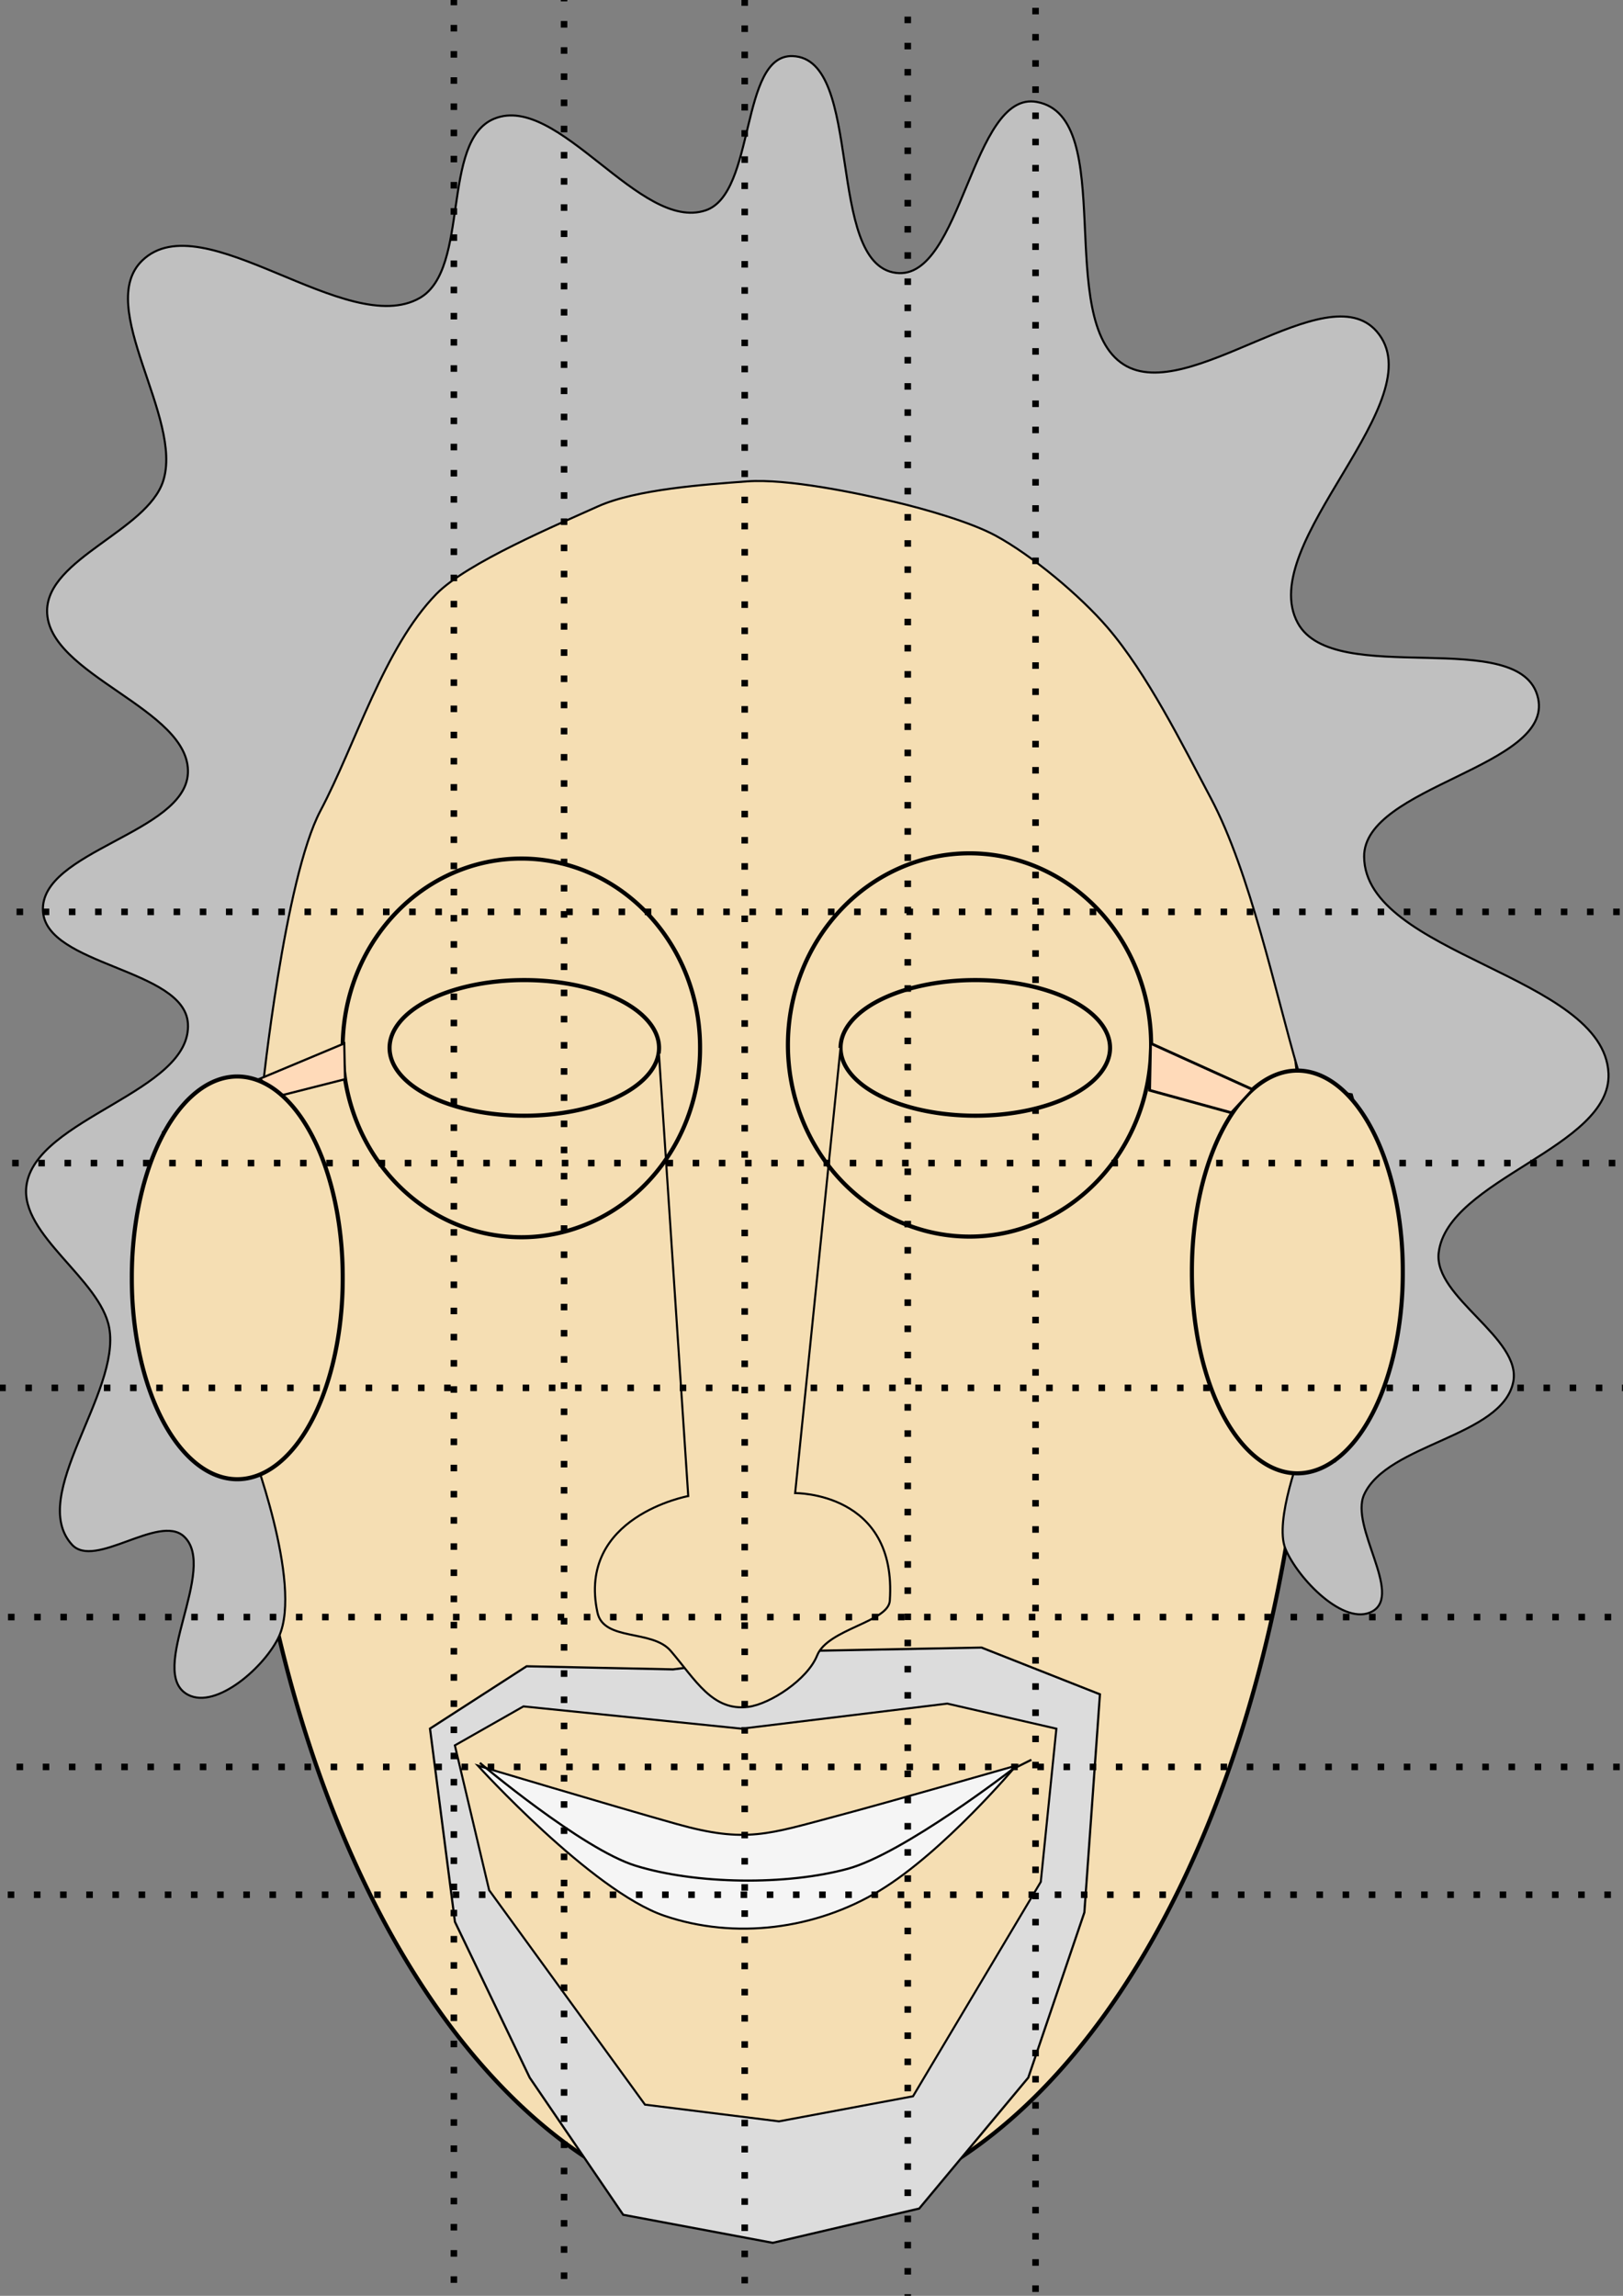 <?xml version="1.0" encoding="UTF-8" standalone="no"?>
<!-- Created with Inkscape (http://www.inkscape.org/) -->
<svg
   xmlns:dc="http://purl.org/dc/elements/1.1/"
   xmlns:cc="http://creativecommons.org/ns#"
   xmlns:rdf="http://www.w3.org/1999/02/22-rdf-syntax-ns#"
   xmlns:svg="http://www.w3.org/2000/svg"
   xmlns="http://www.w3.org/2000/svg"
   xmlns:sodipodi="http://sodipodi.sourceforge.net/DTD/sodipodi-0.dtd"
   xmlns:inkscape="http://www.inkscape.org/namespaces/inkscape"
   width="744.094"
   height="1052.362"
   id="svg2"
   sodipodi:version="0.32"
   inkscape:version="0.46"
   sodipodi:docname="diliago-portrait.svg"
   inkscape:output_extension="org.inkscape.output.svg.inkscape">
  <rect width="100%" height="100%" fill="#808080" stroke="none"/>
  <defs
     id="defs4">
    <inkscape:perspective
       sodipodi:type="inkscape:persp3d"
       inkscape:vp_x="0 : 526.18109 : 1"
       inkscape:vp_y="0 : 1000 : 0"
       inkscape:vp_z="744.09448 : 526.18109 : 1"
       inkscape:persp3d-origin="372.04724 : 350.78739 : 1"
       id="perspective10" />
  </defs>
  <sodipodi:namedview
     id="base"
     pagecolor="#ffffff"
     bordercolor="#666666"
     borderopacity="1.0"
     gridtolerance="10000"
     guidetolerance="10"
     objecttolerance="10"
     inkscape:pageopacity="0.0"
     inkscape:pageshadow="2"
     inkscape:zoom="0.49497475"
     inkscape:cx="317.53671"
     inkscape:cy="360.96047"
     inkscape:document-units="px"
     inkscape:current-layer="layer2"
     showgrid="false"
     inkscape:window-width="1280"
     inkscape:window-height="751"
     inkscape:window-x="-4"
     inkscape:window-y="-4"
     showguides="true"
     inkscape:guide-bbox="true">
    <inkscape:grid
       type="xygrid"
       id="grid3211" />
  </sodipodi:namedview>
  <g
     inkscape:label="drawing"
     inkscape:groupmode="layer"
     id="layer1"
     sodipodi:insensitive="true">
    <path
       sodipodi:type="arc"
       style="opacity:1;fill:#f5deb3;fill-opacity:1;fill-rule:evenodd;stroke:#000000;stroke-width:2;stroke-miterlimit:4;stroke-dasharray:none;stroke-dashoffset:0;stroke-opacity:1"
       id="path2385"
       sodipodi:cx="364.28571"
       sodipodi:cy="530.93359"
       sodipodi:rx="261.42856"
       sodipodi:ry="458.57144"
       d="M 625.714,530.934 A 261.429,458.571 0 1 1 102.857,530.934 A 261.429,458.571 0 1 1 625.714,530.934 z"
       transform="matrix(0.94,0,0,0.946,12.094,79.433)" />
    <path
       sodipodi:type="arc"
       style="opacity:1;fill:#f5deb3;fill-opacity:1;fill-rule:evenodd;stroke:#000000;stroke-width:2;stroke-miterlimit:4;stroke-dasharray:none;stroke-dashoffset:0;stroke-opacity:1"
       id="path2397"
       sodipodi:cx="242.85715"
       sodipodi:cy="425.21933"
       sodipodi:rx="65.714287"
       sodipodi:ry="32.857143"
       d="M 308.571,425.219 A 65.714,32.857 0 1 1 177.143,425.219 A 65.714,32.857 0 1 1 308.571,425.219 z"
       transform="matrix(0.94,0,0,0.946,12.094,78.081)" />
    <path
       sodipodi:type="arc"
       style="opacity:1;fill:#f5deb3;fill-opacity:1;fill-rule:evenodd;stroke:#000000;stroke-width:2;stroke-miterlimit:4;stroke-dasharray:none;stroke-dashoffset:0;stroke-opacity:1"
       id="path2401"
       sodipodi:cx="242.85715"
       sodipodi:cy="425.21933"
       sodipodi:rx="65.714287"
       sodipodi:ry="32.857143"
       d="M 308.571,425.219 A 65.714,32.857 0 1 1 177.143,425.219 A 65.714,32.857 0 1 1 308.571,425.219 z"
       transform="matrix(0.94,0,0,0.946,218.864,78.081)" />
    <path
       style="fill:#dcdcdc;fill-rule:evenodd;stroke:#000000;stroke-width:1px;stroke-linecap:butt;stroke-linejoin:miter;stroke-opacity:1"
       d="M 308.571,765.219 L 241.429,763.791 L 197.143,792.362 L 208.571,880.934 L 242.857,952.362 L 285.714,1015.219 L 354.286,1028.076 L 421.429,1012.362 L 471.429,952.362 L 497.143,876.648 L 504.286,776.648 L 450,755.219 L 375.714,756.648 L 308.571,765.219 z"
       id="path3205"
       sodipodi:nodetypes="cccccccccccccc" />
    <path
       style="fill:#f5deb3;fill-rule:evenodd;stroke:#000000;stroke-width:0.943px;stroke-linecap:butt;stroke-linejoin:miter;stroke-opacity:1"
       d="M 302.109,483.049 L 315.535,685.767 C 315.535,685.767 264.44,695.121 273.913,739.149 C 276.771,752.434 298.949,746.769 307.479,756.718 C 318.842,769.97 326.586,784.516 343.06,782.396 C 353.073,781.107 370.229,769.881 374.625,758.846 C 379.48,746.663 407.265,743.545 407.949,733.763 C 411.394,683.805 364.543,684.415 364.543,684.415 L 385.354,480.346"
       id="path2403"
       sodipodi:nodetypes="ccssssscc" />
    <path
       sodipodi:type="arc"
       style="opacity:1;fill:none;fill-opacity:1;fill-rule:evenodd;stroke:#000000;stroke-width:2;stroke-miterlimit:4;stroke-dasharray:none;stroke-dashoffset:0;stroke-opacity:1"
       id="path2391"
       sodipodi:cx="241.42857"
       sodipodi:cy="423.79074"
       sodipodi:rx="87.14286"
       sodipodi:ry="91.428574"
       d="M 328.571,423.791 A 87.143,91.429 0 1 1 154.286,423.791 A 87.143,91.429 0 1 1 328.571,423.791 z"
       transform="matrix(0.94,0,0,0.946,12.094,79.433)" />
    <path
       sodipodi:type="arc"
       style="opacity:1;fill:none;fill-opacity:1;fill-rule:evenodd;stroke:#000000;stroke-width:2;stroke-miterlimit:4;stroke-dasharray:none;stroke-dashoffset:0;stroke-opacity:1"
       id="path2393"
       sodipodi:cx="460"
       sodipodi:cy="422.36218"
       sodipodi:rx="88.571426"
       sodipodi:ry="92.85714"
       d="M 548.571,422.362 A 88.571,92.857 0 1 1 371.429,422.362 A 88.571,92.857 0 1 1 548.571,422.362 z"
       transform="matrix(0.94,0,0,0.946,12.094,79.433)" />
    <path
       style="fill:#f5deb3;fill-opacity:1;fill-rule:evenodd;stroke:#000000;stroke-width:0.945px;stroke-linecap:butt;stroke-linejoin:miter;stroke-opacity:1"
       d="M 339.999,792.395 L 239.979,782.183 L 208.544,800.055 L 224.262,866.435 L 295.704,964.73 L 357.145,972.389 L 418.586,960.9 L 477.169,862.606 L 484.313,792.395 L 434.303,780.906 L 339.999,792.395 z"
       id="path3207" />
    <path
       style="fill:#f5f5f5;fill-rule:evenodd;stroke:#000000;stroke-width:0.943px;stroke-linecap:butt;stroke-linejoin:miter;stroke-opacity:1"
       d="M 219.064,809.322 C 219.064,809.322 279.237,827.368 310.207,836.08 C 342.07,845.043 352.269,840.743 384.261,832.257 C 406.431,826.376 465.909,809.322 465.909,809.322 C 465.909,809.322 432.799,848.766 403.249,866.66 C 373.925,884.416 336.912,889.21 304.511,878.127 C 271.224,866.741 219.064,809.322 219.064,809.322 z"
       id="path2405"
       sodipodi:nodetypes="csscssc" />
    <path
       style="fill:#c0c0c0;fill-rule:evenodd;stroke:#000000;stroke-width:0.943px;stroke-linecap:butt;stroke-linejoin:miter;stroke-opacity:1"
       d="M 323.499,96.429 C 293.473,106.508 256.031,42.53 226.66,54.382 C 201.897,64.373 215.639,123.271 192.481,136.565 C 159.08,155.74 93.046,92.694 65.261,119.364 C 43.241,140.5 84.326,191.677 74.755,220.66 C 67.266,243.337 21.798,256.027 21.588,279.908 C 21.329,309.49 87.593,324.899 86.148,354.447 C 84.805,381.901 18.329,390.065 19.69,417.518 C 20.939,442.729 84.528,443.931 86.148,469.121 C 88.171,500.577 16.075,512.391 12.094,543.66 C 9.243,566.058 46.044,586.424 50.071,608.642 C 55.466,638.41 12.639,685.634 32.981,708.026 C 43.352,719.442 72.809,693.86 84.249,704.204 C 100.416,718.822 66.891,766.622 86.148,776.831 C 99.297,783.802 121.778,763.629 127.922,750.074 C 138.933,725.778 114.63,662.157 114.63,662.157 L 78.553,652.6 L 61.463,581.884 L 74.755,518.813 L 120.326,499.701 C 120.326,499.701 130.49,402.648 146.91,371.648 C 162.998,341.274 176.103,296.811 200.076,272.263 C 214.047,257.958 255.946,240.337 274.13,232.127 C 291.555,224.26 323.441,222.08 342.487,220.66 C 360.886,219.288 392.887,225.955 410.844,230.216 C 423.644,233.253 444.835,239.232 456.415,245.506 C 473.18,254.588 495.214,273.073 507.683,287.553 C 525.919,308.73 542.041,341.191 555.153,365.914 C 573.272,400.078 584.757,455.272 595.028,490.145 C 597.346,498.016 619.713,501.612 619.713,501.612 L 642.498,581.884 L 612.118,669.802 L 596.927,664.068 C 596.927,664.068 584.007,697.046 589.332,709.938 C 594.956,723.555 616.342,745.788 629.207,738.606 C 643.26,730.761 618.749,699.744 625.409,685.092 C 636.042,661.7 688.65,658.668 693.766,633.488 C 697.852,613.379 657.181,594.618 659.588,574.24 C 663.571,540.513 738.912,525.985 737.439,492.056 C 735.489,447.171 625.702,437.598 625.409,392.671 C 625.198,360.313 712.156,351.638 705.159,320.044 C 697.674,286.25 611.693,315.98 595.028,285.642 C 575.014,249.207 658.495,183.126 631.106,151.855 C 608.012,125.489 544.977,185.759 515.278,167.145 C 483.036,146.936 512.808,53.724 475.403,46.737 C 445.462,41.144 441.077,128.797 410.844,125.098 C 378.047,121.084 396.397,26.833 363.374,25.713 C 339.033,24.887 346.588,88.678 323.499,96.429 z"
       id="path2407"
       sodipodi:nodetypes="csssssssssssssscccccsssssssssccccsssssssssssssss" />
    <path
       style="fill:#ffdab9;fill-rule:evenodd;stroke:#000000;stroke-width:1px;stroke-linecap:butt;stroke-linejoin:miter;stroke-opacity:1"
       d="M 157.829,478.291 L 119.198,494.453 L 127.279,502.535 L 158.176,494.699 L 157.829,478.291 z"
       id="path3179"
       sodipodi:nodetypes="ccccc" />
    <path
       sodipodi:type="arc"
       style="opacity:1;fill:#f5deb3;fill-opacity:1;fill-rule:evenodd;stroke:#000000;stroke-width:2;stroke-miterlimit:4;stroke-dasharray:none;stroke-dashoffset:0;stroke-opacity:1"
       id="path2387"
       sodipodi:cx="102.85714"
       sodipodi:cy="535.2193"
       sodipodi:rx="51.42857"
       sodipodi:ry="97.14286"
       d="M 154.286,535.219 A 51.429,97.143 0 1 1 51.429,535.219 A 51.429,97.143 0 1 1 154.286,535.219 z"
       transform="matrix(0.94,0,0,0.946,12.094,79.433)" />
    <path
       sodipodi:type="arc"
       style="opacity:1;fill:#f5deb3;fill-opacity:1;fill-rule:evenodd;stroke:#000000;stroke-width:2;stroke-miterlimit:4;stroke-dasharray:none;stroke-dashoffset:0;stroke-opacity:1"
       id="path2389"
       sodipodi:cx="102.85714"
       sodipodi:cy="535.2193"
       sodipodi:rx="51.42857"
       sodipodi:ry="97.14286"
       d="M 154.286,535.219 A 51.429,97.143 0 1 1 51.429,535.219 A 51.429,97.143 0 1 1 154.286,535.219 z"
       transform="matrix(-0.94,0,0,0.946,691.48,76.73)" />
    <path
       style="fill:#ffdab9;fill-rule:evenodd;stroke:#000000;stroke-width:1.262px;stroke-linecap:butt;stroke-linejoin:miter;stroke-opacity:1"
       d="M 527.491,478.229 L 574.358,499.454 L 564.554,510.067 L 527.071,499.776 L 527.491,478.229 z"
       id="path3181"
       sodipodi:nodetypes="ccccc" />
    <path
       style="fill:none;fill-rule:evenodd;stroke:#000000;stroke-width:1px;stroke-linecap:butt;stroke-linejoin:miter;stroke-opacity:1"
       d="M 220,808.076 C 220,808.076 266.893,847.655 291.429,855.219 C 319.281,863.806 360.437,864.26 388.571,856.648 C 414.184,849.718 464.286,810.934 464.286,810.934 L 472.857,806.648"
       id="path3203"
       sodipodi:nodetypes="csscc" />
  </g>
  <g
     inkscape:groupmode="layer"
     id="layer2"
     inkscape:label="pieces">
    <path
       style="fill:none;fill-rule:evenodd;stroke:#000000;stroke-width:3;stroke-linecap:butt;stroke-linejoin:miter;stroke-opacity:1;opacity:1;stroke-miterlimit:4;stroke-dasharray:3,9;stroke-dashoffset:0"
       d="M -40.406,417.986 L 771.757,417.986"
       id="path3218" />
    <path
       style="fill:none;fill-rule:evenodd;stroke:#000000;stroke-width:3;stroke-linecap:butt;stroke-linejoin:miter;stroke-opacity:1;opacity:1;stroke-miterlimit:4;stroke-dasharray:3,9;stroke-dashoffset:0"
       d="M -42.426,533.144 L 769.736,533.144"
       id="path3220" />
    <path
       style="fill:none;fill-rule:evenodd;stroke:#000000;stroke-width:3;stroke-linecap:butt;stroke-linejoin:miter;stroke-opacity:1;stroke-miterlimit:4;stroke-dasharray:3,9;stroke-dashoffset:0"
       d="M 208.091,-36.582 L 208.091,1064.484"
       id="path3222" />
    <path
       style="fill:none;fill-rule:evenodd;stroke:#000000;stroke-width:3;stroke-linecap:butt;stroke-linejoin:miter;stroke-opacity:1;stroke-miterlimit:4;stroke-dasharray:3,9;stroke-dashoffset:0"
       d="M 474.772,-20.42 L 474.772,1066.504"
       id="path3226" />
    <path
       style="fill:none;fill-rule:evenodd;stroke:#000000;stroke-width:3;stroke-linecap:butt;stroke-linejoin:miter;stroke-opacity:1;opacity:1;stroke-miterlimit:4;stroke-dasharray:3,9;stroke-dashoffset:0"
       d="M -36.365,636.179 L 775.797,636.179"
       id="path3228" />
    <path
       style="fill:none;fill-rule:evenodd;stroke:#000000;stroke-width:3;stroke-linecap:butt;stroke-linejoin:miter;stroke-opacity:1;opacity:1;stroke-miterlimit:4;stroke-dasharray:3,9;stroke-dashoffset:0"
       d="M -32.325,741.235 L 769.736,741.235"
       id="path3230" />
    <path
       style="fill:none;fill-rule:evenodd;stroke:#000000;stroke-width:3;stroke-linecap:butt;stroke-linejoin:miter;stroke-opacity:1;stroke-miterlimit:4;stroke-dasharray:3,9;stroke-dashoffset:0"
       d="M 258.599,-14.359 L 258.599,1084.687"
       id="path3232" />
    <path
       style="fill:none;fill-rule:evenodd;stroke:#000000;stroke-width:3;stroke-linecap:butt;stroke-linejoin:miter;stroke-opacity:1;stroke-miterlimit:4;stroke-dasharray:3,9;stroke-dashoffset:0"
       d="M 416.183,-16.379 L 416.183,1098.829"
       id="path3234" />
    <path
       style="fill:none;fill-rule:evenodd;stroke:#000000;stroke-width:3;stroke-linecap:butt;stroke-linejoin:miter;stroke-opacity:1;opacity:1;stroke-miterlimit:4;stroke-dasharray:3,9;stroke-dashoffset:0"
       d="M 341.432,-12.339 L 341.432,1098.829"
       id="path3236" />
    <path
       style="fill:none;fill-rule:evenodd;stroke:#000000;stroke-width:3;stroke-linecap:butt;stroke-linejoin:miter;stroke-opacity:1;opacity:1;stroke-miterlimit:4;stroke-dasharray:3,9;stroke-dashoffset:0"
       d="M -40.406,809.926 L 771.757,809.926"
       id="path3238" />
    <path
       style="fill:none;fill-rule:evenodd;stroke:#000000;stroke-width:3;stroke-linecap:butt;stroke-linejoin:miter;stroke-opacity:1;opacity:1;stroke-miterlimit:4;stroke-dasharray:3,9;stroke-dashoffset:0"
       d="M -44.447,868.514 L 769.736,868.514"
       id="path3242" />
  </g>
</svg>
